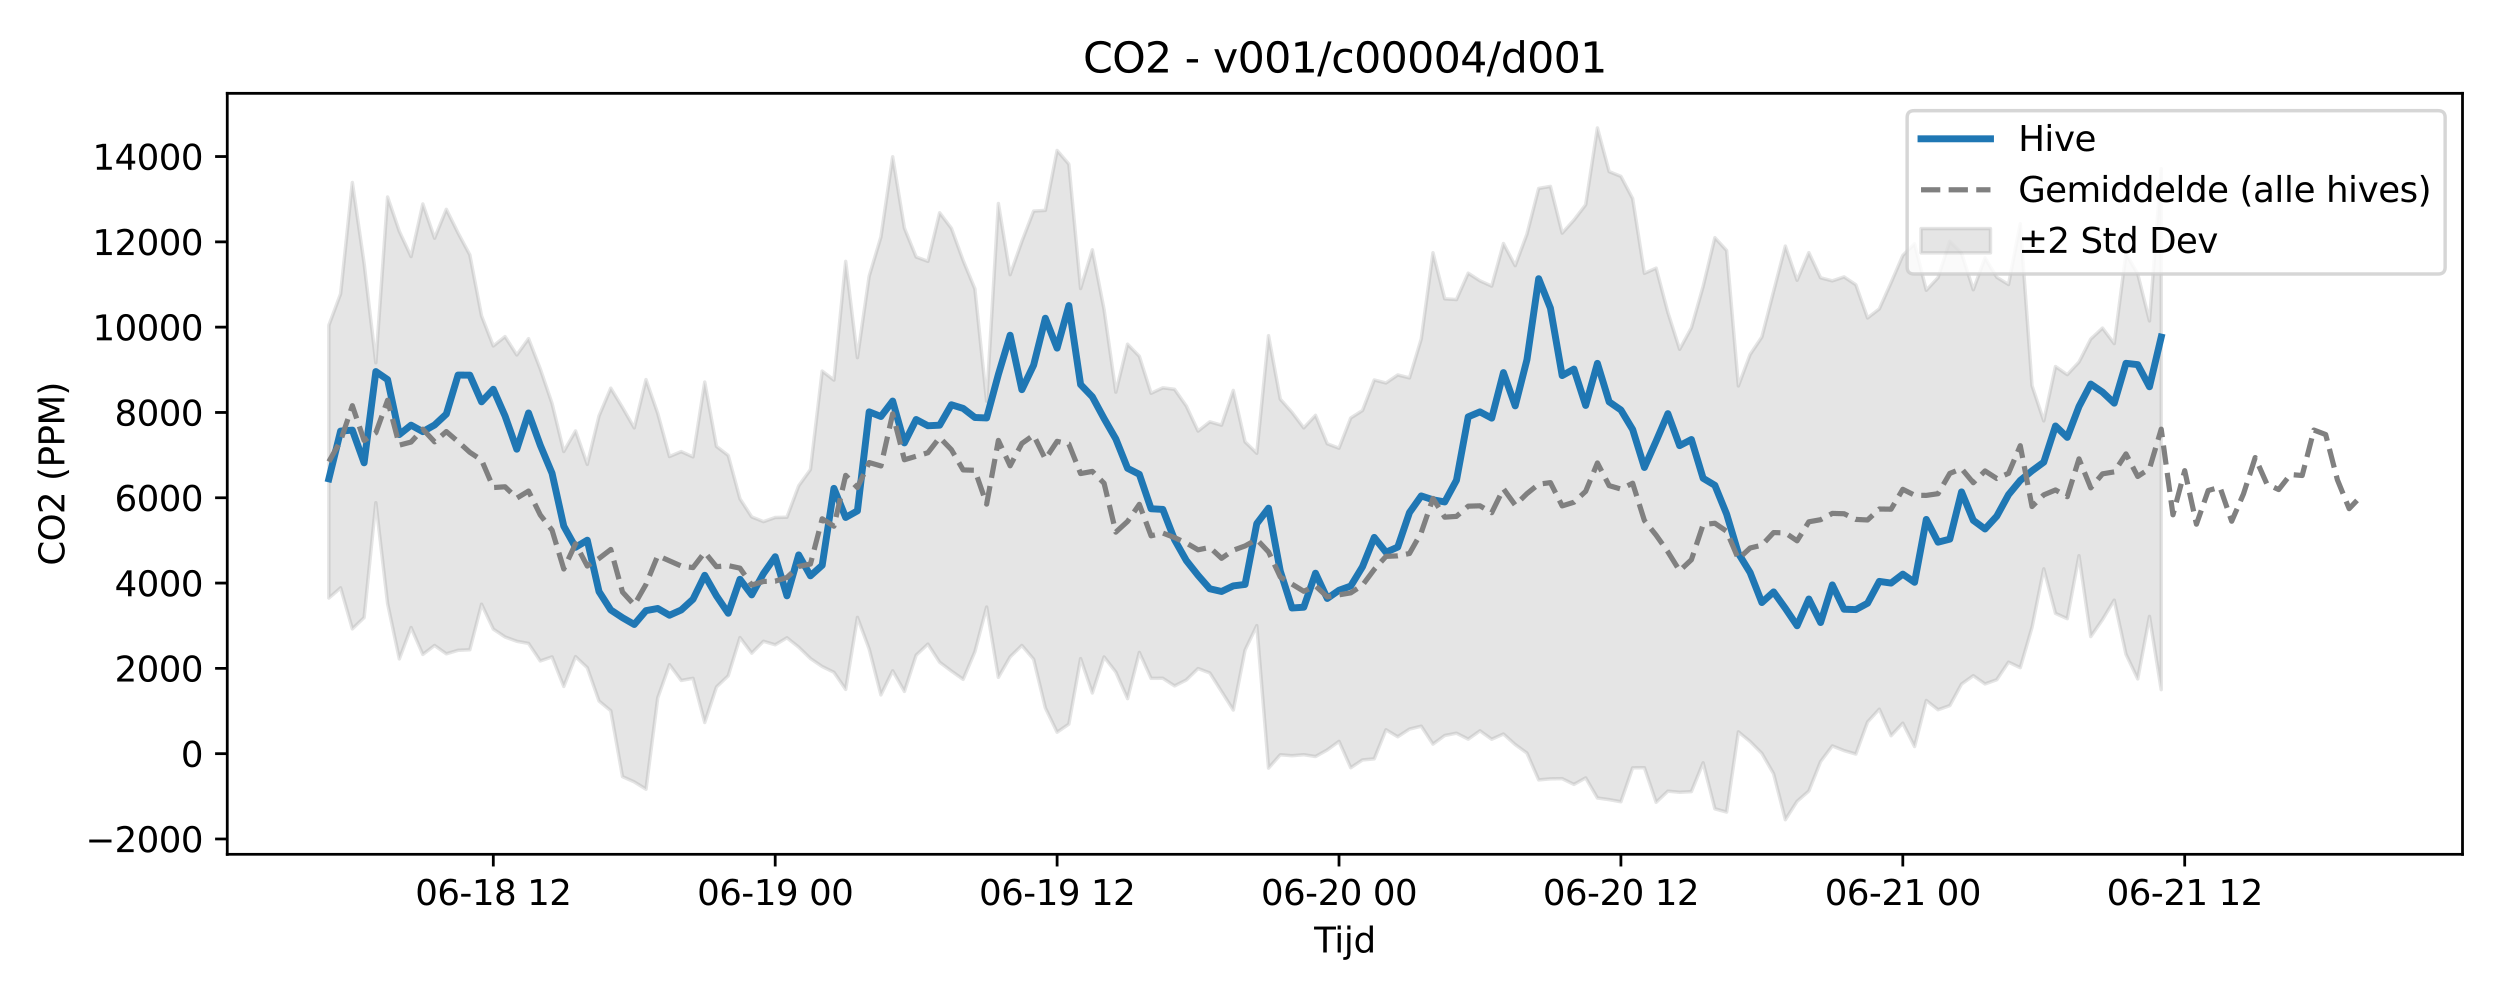 <?xml version="1.0" encoding="utf-8" standalone="no"?>
<!DOCTYPE svg PUBLIC "-//W3C//DTD SVG 1.1//EN"
  "http://www.w3.org/Graphics/SVG/1.1/DTD/svg11.dtd">
<svg xmlns:xlink="http://www.w3.org/1999/xlink" width="720pt" height="288pt" viewBox="0 0 720 288" xmlns="http://www.w3.org/2000/svg" version="1.1">
 <defs>
  <style type="text/css">*{stroke-linejoin: round; stroke-linecap: butt}</style>
 </defs>
 <g id="figure_1">
  <g id="patch_1">
   <path d="M 0 288 
L 720 288 
L 720 0 
L 0 0 
z
" style="fill: #ffffff"/>
  </g>
  <g id="axes_1">
   <g id="patch_2">
    <path d="M 65.45 246.04 
L 709.2 246.04 
L 709.2 26.88 
L 65.45 26.88 
z
" style="fill: #ffffff"/>
   </g>
   <g id="FillBetweenPolyCollection_1">
    <defs>
     <path id="m803ed39d89" d="M 94.711 -194.322 
L 94.711 -115.76 
L 98.094 -118.703 
L 101.477 -106.879 
L 104.86 -110.128 
L 108.243 -143.231 
L 111.625 -114.191 
L 115.008 -98.23 
L 118.391 -107.274 
L 121.774 -99.519 
L 125.157 -102.107 
L 128.54 -99.697 
L 131.922 -100.712 
L 135.305 -100.871 
L 138.688 -113.992 
L 142.071 -106.814 
L 145.454 -104.548 
L 148.836 -103.307 
L 152.219 -102.69 
L 155.602 -97.64 
L 158.985 -98.816 
L 162.368 -90.286 
L 165.751 -98.889 
L 169.133 -95.709 
L 172.516 -86.108 
L 175.899 -83.304 
L 179.282 -64.33 
L 182.665 -62.81 
L 186.047 -60.716 
L 189.43 -87.007 
L 192.813 -96.562 
L 196.196 -92.026 
L 199.579 -92.647 
L 202.961 -79.917 
L 206.344 -90.155 
L 209.727 -93.381 
L 213.11 -104.387 
L 216.493 -99.89 
L 219.876 -103.31 
L 223.258 -102.298 
L 226.641 -104.318 
L 230.024 -101.623 
L 233.407 -98.342 
L 236.79 -96.035 
L 240.172 -94.381 
L 243.555 -89.458 
L 246.938 -110.188 
L 250.321 -101.108 
L 253.704 -87.864 
L 257.087 -94.813 
L 260.469 -88.869 
L 263.852 -99.318 
L 267.235 -102.492 
L 270.618 -97.271 
L 274.001 -94.742 
L 277.383 -92.34 
L 280.766 -100.299 
L 284.149 -113.178 
L 287.532 -92.922 
L 290.915 -98.81 
L 294.298 -102.114 
L 297.68 -98.137 
L 301.063 -84.128 
L 304.446 -77.122 
L 307.829 -79.456 
L 311.212 -98.321 
L 314.594 -88.418 
L 317.977 -98.792 
L 321.36 -94.44 
L 324.743 -86.793 
L 328.126 -100.106 
L 331.509 -92.635 
L 334.891 -92.657 
L 338.274 -90.46 
L 341.657 -92.166 
L 345.04 -95.458 
L 348.423 -94.191 
L 351.805 -88.85 
L 355.188 -83.503 
L 358.571 -100.763 
L 361.954 -107.823 
L 365.337 -66.782 
L 368.72 -70.622 
L 372.102 -70.351 
L 375.485 -70.643 
L 378.868 -70.117 
L 382.251 -72.016 
L 385.634 -74.484 
L 389.016 -66.891 
L 392.399 -69.137 
L 395.782 -69.45 
L 399.165 -77.823 
L 402.548 -75.809 
L 405.93 -78.02 
L 409.313 -78.856 
L 412.696 -73.688 
L 416.079 -76.175 
L 419.462 -76.836 
L 422.845 -75.119 
L 426.227 -77.522 
L 429.61 -75.087 
L 432.993 -76.603 
L 436.376 -73.572 
L 439.759 -71.111 
L 443.141 -63.382 
L 446.524 -63.69 
L 449.907 -63.744 
L 453.29 -62.084 
L 456.673 -63.965 
L 460.056 -58.174 
L 463.438 -57.707 
L 466.821 -57.09 
L 470.204 -66.855 
L 473.587 -66.901 
L 476.97 -56.942 
L 480.352 -60.144 
L 483.735 -59.825 
L 487.118 -60.005 
L 490.501 -68.312 
L 493.884 -55.058 
L 497.267 -54.126 
L 500.649 -77.22 
L 504.032 -74.443 
L 507.415 -71.03 
L 510.798 -65.153 
L 514.181 -51.922 
L 517.563 -57.22 
L 520.946 -60.192 
L 524.329 -68.655 
L 527.712 -73.173 
L 531.095 -71.825 
L 534.478 -70.826 
L 537.86 -80.067 
L 541.243 -83.761 
L 544.626 -76.112 
L 548.009 -79.724 
L 551.392 -72.987 
L 554.774 -86.25 
L 558.157 -83.594 
L 561.54 -84.787 
L 564.923 -90.99 
L 568.306 -93.404 
L 571.689 -91.02 
L 575.071 -92.238 
L 578.454 -97.298 
L 581.837 -95.71 
L 585.22 -107.326 
L 588.603 -124.169 
L 591.985 -111.341 
L 595.368 -109.811 
L 598.751 -127.961 
L 602.134 -104.651 
L 605.517 -109.541 
L 608.899 -115.162 
L 612.282 -99.58 
L 615.665 -92.47 
L 619.048 -110.468 
L 622.431 -89.38 
L 622.431 -239.41 
L 622.431 -239.41 
L 619.048 -195.574 
L 615.665 -209.089 
L 612.282 -214.961 
L 608.899 -189.035 
L 605.517 -193.515 
L 602.134 -190.353 
L 598.751 -183.732 
L 595.368 -180.1 
L 591.985 -182.444 
L 588.603 -166.784 
L 585.22 -176.921 
L 581.837 -223.567 
L 578.454 -206.061 
L 575.071 -208.147 
L 571.689 -213.725 
L 568.306 -204.552 
L 564.923 -215.067 
L 561.54 -218.525 
L 558.157 -208.037 
L 554.774 -204.403 
L 551.392 -217.774 
L 548.009 -214.427 
L 544.626 -206.594 
L 541.243 -199.043 
L 537.86 -196.431 
L 534.478 -205.993 
L 531.095 -208.259 
L 527.712 -207.111 
L 524.329 -208 
L 520.946 -215.246 
L 517.563 -207.271 
L 514.181 -217.131 
L 510.798 -204.091 
L 507.415 -190.948 
L 504.032 -185.904 
L 500.649 -176.853 
L 497.267 -215.869 
L 493.884 -219.55 
L 490.501 -205.518 
L 487.118 -193.594 
L 483.735 -187.394 
L 480.352 -197.992 
L 476.97 -210.779 
L 473.587 -209.283 
L 470.204 -230.812 
L 466.821 -237.208 
L 463.438 -238.574 
L 460.056 -251.158 
L 456.673 -229.032 
L 453.29 -224.623 
L 449.907 -220.861 
L 446.524 -234.317 
L 443.141 -233.734 
L 439.759 -220.563 
L 436.376 -211.488 
L 432.993 -217.871 
L 429.61 -205.603 
L 426.227 -207.131 
L 422.845 -209.327 
L 419.462 -201.73 
L 416.079 -201.941 
L 412.696 -215.213 
L 409.313 -190.36 
L 405.93 -179.17 
L 402.548 -180.019 
L 399.165 -177.707 
L 395.782 -178.568 
L 392.399 -169.781 
L 389.016 -167.624 
L 385.634 -158.917 
L 382.251 -160.196 
L 378.868 -168.396 
L 375.485 -164.771 
L 372.102 -169.237 
L 368.72 -173.055 
L 365.337 -191.33 
L 361.954 -157.454 
L 358.571 -160.769 
L 355.188 -175.57 
L 351.805 -165.557 
L 348.423 -166.512 
L 345.04 -163.847 
L 341.657 -171.07 
L 338.274 -175.883 
L 334.891 -176.315 
L 331.509 -174.734 
L 328.126 -185.392 
L 324.743 -188.879 
L 321.36 -175.056 
L 317.977 -198.828 
L 314.594 -216.058 
L 311.212 -204.907 
L 307.829 -240.73 
L 304.446 -244.666 
L 301.063 -227.414 
L 297.68 -227.214 
L 294.298 -218.474 
L 290.915 -208.888 
L 287.532 -229.395 
L 284.149 -172.447 
L 280.766 -204.82 
L 277.383 -212.987 
L 274.001 -222.248 
L 270.618 -226.72 
L 267.235 -212.741 
L 263.852 -213.986 
L 260.469 -222.311 
L 257.087 -242.85 
L 253.704 -219.754 
L 250.321 -208.466 
L 246.938 -184.981 
L 243.555 -212.728 
L 240.172 -178.537 
L 236.79 -181.132 
L 233.407 -152.774 
L 230.024 -148.083 
L 226.641 -139.049 
L 223.258 -138.96 
L 219.876 -137.768 
L 216.493 -139.125 
L 213.11 -144.354 
L 209.727 -156.83 
L 206.344 -159.434 
L 202.961 -177.973 
L 199.579 -156.415 
L 196.196 -157.945 
L 192.813 -156.517 
L 189.43 -168.943 
L 186.047 -178.677 
L 182.665 -164.768 
L 179.282 -170.642 
L 175.899 -176.21 
L 172.516 -168.219 
L 169.133 -154.255 
L 165.751 -163.899 
L 162.368 -157.967 
L 158.985 -171.814 
L 155.602 -181.747 
L 152.219 -190.466 
L 148.836 -185.769 
L 145.454 -191.064 
L 142.071 -188.365 
L 138.688 -197.025 
L 135.305 -214.601 
L 131.922 -220.907 
L 128.54 -227.721 
L 125.157 -219.393 
L 121.774 -229.263 
L 118.391 -214.11 
L 115.008 -221.371 
L 111.625 -231.271 
L 108.243 -183.524 
L 104.86 -212.158 
L 101.477 -235.444 
L 98.094 -203.375 
L 94.711 -194.322 
z
" style="stroke: #808080; stroke-opacity: 0.2"/>
    </defs>
    <g clip-path="url(#p098e34e0dc)">
     <use xlink:href="#m803ed39d89" x="0" y="288" style="fill: #808080; fill-opacity: 0.2; stroke: #808080; stroke-opacity: 0.2"/>
    </g>
   </g>
   <g id="matplotlib.axis_1">
    <g id="xtick_1">
     <g id="line2d_1">
      <defs>
       <path id="m6ad3be557c" d="M 0 0 
L 0 3.5 
" style="stroke: #000000; stroke-width: 0.8"/>
      </defs>
      <g>
       <use xlink:href="#m6ad3be557c" x="142.071" y="246.04" style="stroke: #000000; stroke-width: 0.8"/>
      </g>
     </g>
     <g id="text_1">
      <!-- 06-18 12 -->
      <g transform="translate(119.59 260.638) scale(0.1 -0.1)">
       <defs>
        <path id="DejaVuSans-30" d="M 2034 4250 
Q 1547 4250 1301 3770 
Q 1056 3291 1056 2328 
Q 1056 1369 1301 889 
Q 1547 409 2034 409 
Q 2525 409 2770 889 
Q 3016 1369 3016 2328 
Q 3016 3291 2770 3770 
Q 2525 4250 2034 4250 
z
M 2034 4750 
Q 2819 4750 3233 4129 
Q 3647 3509 3647 2328 
Q 3647 1150 3233 529 
Q 2819 -91 2034 -91 
Q 1250 -91 836 529 
Q 422 1150 422 2328 
Q 422 3509 836 4129 
Q 1250 4750 2034 4750 
z
" transform="scale(0.016)"/>
        <path id="DejaVuSans-36" d="M 2113 2584 
Q 1688 2584 1439 2293 
Q 1191 2003 1191 1497 
Q 1191 994 1439 701 
Q 1688 409 2113 409 
Q 2538 409 2786 701 
Q 3034 994 3034 1497 
Q 3034 2003 2786 2293 
Q 2538 2584 2113 2584 
z
M 3366 4563 
L 3366 3988 
Q 3128 4100 2886 4159 
Q 2644 4219 2406 4219 
Q 1781 4219 1451 3797 
Q 1122 3375 1075 2522 
Q 1259 2794 1537 2939 
Q 1816 3084 2150 3084 
Q 2853 3084 3261 2657 
Q 3669 2231 3669 1497 
Q 3669 778 3244 343 
Q 2819 -91 2113 -91 
Q 1303 -91 875 529 
Q 447 1150 447 2328 
Q 447 3434 972 4092 
Q 1497 4750 2381 4750 
Q 2619 4750 2861 4703 
Q 3103 4656 3366 4563 
z
" transform="scale(0.016)"/>
        <path id="DejaVuSans-2d" d="M 313 2009 
L 1997 2009 
L 1997 1497 
L 313 1497 
L 313 2009 
z
" transform="scale(0.016)"/>
        <path id="DejaVuSans-31" d="M 794 531 
L 1825 531 
L 1825 4091 
L 703 3866 
L 703 4441 
L 1819 4666 
L 2450 4666 
L 2450 531 
L 3481 531 
L 3481 0 
L 794 0 
L 794 531 
z
" transform="scale(0.016)"/>
        <path id="DejaVuSans-38" d="M 2034 2216 
Q 1584 2216 1326 1975 
Q 1069 1734 1069 1313 
Q 1069 891 1326 650 
Q 1584 409 2034 409 
Q 2484 409 2743 651 
Q 3003 894 3003 1313 
Q 3003 1734 2745 1975 
Q 2488 2216 2034 2216 
z
M 1403 2484 
Q 997 2584 770 2862 
Q 544 3141 544 3541 
Q 544 4100 942 4425 
Q 1341 4750 2034 4750 
Q 2731 4750 3128 4425 
Q 3525 4100 3525 3541 
Q 3525 3141 3298 2862 
Q 3072 2584 2669 2484 
Q 3125 2378 3379 2068 
Q 3634 1759 3634 1313 
Q 3634 634 3220 271 
Q 2806 -91 2034 -91 
Q 1263 -91 848 271 
Q 434 634 434 1313 
Q 434 1759 690 2068 
Q 947 2378 1403 2484 
z
M 1172 3481 
Q 1172 3119 1398 2916 
Q 1625 2713 2034 2713 
Q 2441 2713 2670 2916 
Q 2900 3119 2900 3481 
Q 2900 3844 2670 4047 
Q 2441 4250 2034 4250 
Q 1625 4250 1398 4047 
Q 1172 3844 1172 3481 
z
" transform="scale(0.016)"/>
        <path id="DejaVuSans-20" transform="scale(0.016)"/>
        <path id="DejaVuSans-32" d="M 1228 531 
L 3431 531 
L 3431 0 
L 469 0 
L 469 531 
Q 828 903 1448 1529 
Q 2069 2156 2228 2338 
Q 2531 2678 2651 2914 
Q 2772 3150 2772 3378 
Q 2772 3750 2511 3984 
Q 2250 4219 1831 4219 
Q 1534 4219 1204 4116 
Q 875 4013 500 3803 
L 500 4441 
Q 881 4594 1212 4672 
Q 1544 4750 1819 4750 
Q 2544 4750 2975 4387 
Q 3406 4025 3406 3419 
Q 3406 3131 3298 2873 
Q 3191 2616 2906 2266 
Q 2828 2175 2409 1742 
Q 1991 1309 1228 531 
z
" transform="scale(0.016)"/>
       </defs>
       <use xlink:href="#DejaVuSans-30"/>
       <use xlink:href="#DejaVuSans-36" transform="translate(63.623 0)"/>
       <use xlink:href="#DejaVuSans-2d" transform="translate(127.246 0)"/>
       <use xlink:href="#DejaVuSans-31" transform="translate(163.33 0)"/>
       <use xlink:href="#DejaVuSans-38" transform="translate(226.953 0)"/>
       <use xlink:href="#DejaVuSans-20" transform="translate(290.576 0)"/>
       <use xlink:href="#DejaVuSans-31" transform="translate(322.363 0)"/>
       <use xlink:href="#DejaVuSans-32" transform="translate(385.986 0)"/>
      </g>
     </g>
    </g>
    <g id="xtick_2">
     <g id="line2d_2">
      <g>
       <use xlink:href="#m6ad3be557c" x="223.258" y="246.04" style="stroke: #000000; stroke-width: 0.8"/>
      </g>
     </g>
     <g id="text_2">
      <!-- 06-19 00 -->
      <g transform="translate(200.778 260.638) scale(0.1 -0.1)">
       <defs>
        <path id="DejaVuSans-39" d="M 703 97 
L 703 672 
Q 941 559 1184 500 
Q 1428 441 1663 441 
Q 2288 441 2617 861 
Q 2947 1281 2994 2138 
Q 2813 1869 2534 1725 
Q 2256 1581 1919 1581 
Q 1219 1581 811 2004 
Q 403 2428 403 3163 
Q 403 3881 828 4315 
Q 1253 4750 1959 4750 
Q 2769 4750 3195 4129 
Q 3622 3509 3622 2328 
Q 3622 1225 3098 567 
Q 2575 -91 1691 -91 
Q 1453 -91 1209 -44 
Q 966 3 703 97 
z
M 1959 2075 
Q 2384 2075 2632 2365 
Q 2881 2656 2881 3163 
Q 2881 3666 2632 3958 
Q 2384 4250 1959 4250 
Q 1534 4250 1286 3958 
Q 1038 3666 1038 3163 
Q 1038 2656 1286 2365 
Q 1534 2075 1959 2075 
z
" transform="scale(0.016)"/>
       </defs>
       <use xlink:href="#DejaVuSans-30"/>
       <use xlink:href="#DejaVuSans-36" transform="translate(63.623 0)"/>
       <use xlink:href="#DejaVuSans-2d" transform="translate(127.246 0)"/>
       <use xlink:href="#DejaVuSans-31" transform="translate(163.33 0)"/>
       <use xlink:href="#DejaVuSans-39" transform="translate(226.953 0)"/>
       <use xlink:href="#DejaVuSans-20" transform="translate(290.576 0)"/>
       <use xlink:href="#DejaVuSans-30" transform="translate(322.363 0)"/>
       <use xlink:href="#DejaVuSans-30" transform="translate(385.986 0)"/>
      </g>
     </g>
    </g>
    <g id="xtick_3">
     <g id="line2d_3">
      <g>
       <use xlink:href="#m6ad3be557c" x="304.446" y="246.04" style="stroke: #000000; stroke-width: 0.8"/>
      </g>
     </g>
     <g id="text_3">
      <!-- 06-19 12 -->
      <g transform="translate(281.966 260.638) scale(0.1 -0.1)">
       <use xlink:href="#DejaVuSans-30"/>
       <use xlink:href="#DejaVuSans-36" transform="translate(63.623 0)"/>
       <use xlink:href="#DejaVuSans-2d" transform="translate(127.246 0)"/>
       <use xlink:href="#DejaVuSans-31" transform="translate(163.33 0)"/>
       <use xlink:href="#DejaVuSans-39" transform="translate(226.953 0)"/>
       <use xlink:href="#DejaVuSans-20" transform="translate(290.576 0)"/>
       <use xlink:href="#DejaVuSans-31" transform="translate(322.363 0)"/>
       <use xlink:href="#DejaVuSans-32" transform="translate(385.986 0)"/>
      </g>
     </g>
    </g>
    <g id="xtick_4">
     <g id="line2d_4">
      <g>
       <use xlink:href="#m6ad3be557c" x="385.634" y="246.04" style="stroke: #000000; stroke-width: 0.8"/>
      </g>
     </g>
     <g id="text_4">
      <!-- 06-20 00 -->
      <g transform="translate(363.153 260.638) scale(0.1 -0.1)">
       <use xlink:href="#DejaVuSans-30"/>
       <use xlink:href="#DejaVuSans-36" transform="translate(63.623 0)"/>
       <use xlink:href="#DejaVuSans-2d" transform="translate(127.246 0)"/>
       <use xlink:href="#DejaVuSans-32" transform="translate(163.33 0)"/>
       <use xlink:href="#DejaVuSans-30" transform="translate(226.953 0)"/>
       <use xlink:href="#DejaVuSans-20" transform="translate(290.576 0)"/>
       <use xlink:href="#DejaVuSans-30" transform="translate(322.363 0)"/>
       <use xlink:href="#DejaVuSans-30" transform="translate(385.986 0)"/>
      </g>
     </g>
    </g>
    <g id="xtick_5">
     <g id="line2d_5">
      <g>
       <use xlink:href="#m6ad3be557c" x="466.821" y="246.04" style="stroke: #000000; stroke-width: 0.8"/>
      </g>
     </g>
     <g id="text_5">
      <!-- 06-20 12 -->
      <g transform="translate(444.341 260.638) scale(0.1 -0.1)">
       <use xlink:href="#DejaVuSans-30"/>
       <use xlink:href="#DejaVuSans-36" transform="translate(63.623 0)"/>
       <use xlink:href="#DejaVuSans-2d" transform="translate(127.246 0)"/>
       <use xlink:href="#DejaVuSans-32" transform="translate(163.33 0)"/>
       <use xlink:href="#DejaVuSans-30" transform="translate(226.953 0)"/>
       <use xlink:href="#DejaVuSans-20" transform="translate(290.576 0)"/>
       <use xlink:href="#DejaVuSans-31" transform="translate(322.363 0)"/>
       <use xlink:href="#DejaVuSans-32" transform="translate(385.986 0)"/>
      </g>
     </g>
    </g>
    <g id="xtick_6">
     <g id="line2d_6">
      <g>
       <use xlink:href="#m6ad3be557c" x="548.009" y="246.04" style="stroke: #000000; stroke-width: 0.8"/>
      </g>
     </g>
     <g id="text_6">
      <!-- 06-21 00 -->
      <g transform="translate(525.528 260.638) scale(0.1 -0.1)">
       <use xlink:href="#DejaVuSans-30"/>
       <use xlink:href="#DejaVuSans-36" transform="translate(63.623 0)"/>
       <use xlink:href="#DejaVuSans-2d" transform="translate(127.246 0)"/>
       <use xlink:href="#DejaVuSans-32" transform="translate(163.33 0)"/>
       <use xlink:href="#DejaVuSans-31" transform="translate(226.953 0)"/>
       <use xlink:href="#DejaVuSans-20" transform="translate(290.576 0)"/>
       <use xlink:href="#DejaVuSans-30" transform="translate(322.363 0)"/>
       <use xlink:href="#DejaVuSans-30" transform="translate(385.986 0)"/>
      </g>
     </g>
    </g>
    <g id="xtick_7">
     <g id="line2d_7">
      <g>
       <use xlink:href="#m6ad3be557c" x="629.196" y="246.04" style="stroke: #000000; stroke-width: 0.8"/>
      </g>
     </g>
     <g id="text_7">
      <!-- 06-21 12 -->
      <g transform="translate(606.716 260.638) scale(0.1 -0.1)">
       <use xlink:href="#DejaVuSans-30"/>
       <use xlink:href="#DejaVuSans-36" transform="translate(63.623 0)"/>
       <use xlink:href="#DejaVuSans-2d" transform="translate(127.246 0)"/>
       <use xlink:href="#DejaVuSans-32" transform="translate(163.33 0)"/>
       <use xlink:href="#DejaVuSans-31" transform="translate(226.953 0)"/>
       <use xlink:href="#DejaVuSans-20" transform="translate(290.576 0)"/>
       <use xlink:href="#DejaVuSans-31" transform="translate(322.363 0)"/>
       <use xlink:href="#DejaVuSans-32" transform="translate(385.986 0)"/>
      </g>
     </g>
    </g>
    <g id="text_8">
     <!-- Tijd -->
     <g transform="translate(378.475 274.317) scale(0.1 -0.1)">
      <defs>
       <path id="DejaVuSans-54" d="M -19 4666 
L 3928 4666 
L 3928 4134 
L 2272 4134 
L 2272 0 
L 1638 0 
L 1638 4134 
L -19 4134 
L -19 4666 
z
" transform="scale(0.016)"/>
       <path id="DejaVuSans-69" d="M 603 3500 
L 1178 3500 
L 1178 0 
L 603 0 
L 603 3500 
z
M 603 4863 
L 1178 4863 
L 1178 4134 
L 603 4134 
L 603 4863 
z
" transform="scale(0.016)"/>
       <path id="DejaVuSans-6a" d="M 603 3500 
L 1178 3500 
L 1178 -63 
Q 1178 -731 923 -1031 
Q 669 -1331 103 -1331 
L -116 -1331 
L -116 -844 
L 38 -844 
Q 366 -844 484 -692 
Q 603 -541 603 -63 
L 603 3500 
z
M 603 4863 
L 1178 4863 
L 1178 4134 
L 603 4134 
L 603 4863 
z
" transform="scale(0.016)"/>
       <path id="DejaVuSans-64" d="M 2906 2969 
L 2906 4863 
L 3481 4863 
L 3481 0 
L 2906 0 
L 2906 525 
Q 2725 213 2448 61 
Q 2172 -91 1784 -91 
Q 1150 -91 751 415 
Q 353 922 353 1747 
Q 353 2572 751 3078 
Q 1150 3584 1784 3584 
Q 2172 3584 2448 3432 
Q 2725 3281 2906 2969 
z
M 947 1747 
Q 947 1113 1208 752 
Q 1469 391 1925 391 
Q 2381 391 2643 752 
Q 2906 1113 2906 1747 
Q 2906 2381 2643 2742 
Q 2381 3103 1925 3103 
Q 1469 3103 1208 2742 
Q 947 2381 947 1747 
z
" transform="scale(0.016)"/>
      </defs>
      <use xlink:href="#DejaVuSans-54"/>
      <use xlink:href="#DejaVuSans-69" transform="translate(57.959 0)"/>
      <use xlink:href="#DejaVuSans-6a" transform="translate(85.742 0)"/>
      <use xlink:href="#DejaVuSans-64" transform="translate(113.525 0)"/>
     </g>
    </g>
   </g>
   <g id="matplotlib.axis_2">
    <g id="ytick_1">
     <g id="line2d_8">
      <defs>
       <path id="m701c202c2c" d="M 0 0 
L -3.5 0 
" style="stroke: #000000; stroke-width: 0.8"/>
      </defs>
      <g>
       <use xlink:href="#m701c202c2c" x="65.45" y="241.622" style="stroke: #000000; stroke-width: 0.8"/>
      </g>
     </g>
     <g id="text_9">
      <!-- −2000 -->
      <g transform="translate(24.62 245.421) scale(0.1 -0.1)">
       <defs>
        <path id="DejaVuSans-2212" d="M 678 2272 
L 4684 2272 
L 4684 1741 
L 678 1741 
L 678 2272 
z
" transform="scale(0.016)"/>
       </defs>
       <use xlink:href="#DejaVuSans-2212"/>
       <use xlink:href="#DejaVuSans-32" transform="translate(83.789 0)"/>
       <use xlink:href="#DejaVuSans-30" transform="translate(147.412 0)"/>
       <use xlink:href="#DejaVuSans-30" transform="translate(211.035 0)"/>
       <use xlink:href="#DejaVuSans-30" transform="translate(274.658 0)"/>
      </g>
     </g>
    </g>
    <g id="ytick_2">
     <g id="line2d_9">
      <g>
       <use xlink:href="#m701c202c2c" x="65.45" y="217.055" style="stroke: #000000; stroke-width: 0.8"/>
      </g>
     </g>
     <g id="text_10">
      <!-- 0 -->
      <g transform="translate(52.087 220.854) scale(0.1 -0.1)">
       <use xlink:href="#DejaVuSans-30"/>
      </g>
     </g>
    </g>
    <g id="ytick_3">
     <g id="line2d_10">
      <g>
       <use xlink:href="#m701c202c2c" x="65.45" y="192.488" style="stroke: #000000; stroke-width: 0.8"/>
      </g>
     </g>
     <g id="text_11">
      <!-- 2000 -->
      <g transform="translate(33 196.288) scale(0.1 -0.1)">
       <use xlink:href="#DejaVuSans-32"/>
       <use xlink:href="#DejaVuSans-30" transform="translate(63.623 0)"/>
       <use xlink:href="#DejaVuSans-30" transform="translate(127.246 0)"/>
       <use xlink:href="#DejaVuSans-30" transform="translate(190.869 0)"/>
      </g>
     </g>
    </g>
    <g id="ytick_4">
     <g id="line2d_11">
      <g>
       <use xlink:href="#m701c202c2c" x="65.45" y="167.922" style="stroke: #000000; stroke-width: 0.8"/>
      </g>
     </g>
     <g id="text_12">
      <!-- 4000 -->
      <g transform="translate(33 171.721) scale(0.1 -0.1)">
       <defs>
        <path id="DejaVuSans-34" d="M 2419 4116 
L 825 1625 
L 2419 1625 
L 2419 4116 
z
M 2253 4666 
L 3047 4666 
L 3047 1625 
L 3713 1625 
L 3713 1100 
L 3047 1100 
L 3047 0 
L 2419 0 
L 2419 1100 
L 313 1100 
L 313 1709 
L 2253 4666 
z
" transform="scale(0.016)"/>
       </defs>
       <use xlink:href="#DejaVuSans-34"/>
       <use xlink:href="#DejaVuSans-30" transform="translate(63.623 0)"/>
       <use xlink:href="#DejaVuSans-30" transform="translate(127.246 0)"/>
       <use xlink:href="#DejaVuSans-30" transform="translate(190.869 0)"/>
      </g>
     </g>
    </g>
    <g id="ytick_5">
     <g id="line2d_12">
      <g>
       <use xlink:href="#m701c202c2c" x="65.45" y="143.355" style="stroke: #000000; stroke-width: 0.8"/>
      </g>
     </g>
     <g id="text_13">
      <!-- 6000 -->
      <g transform="translate(33 147.154) scale(0.1 -0.1)">
       <use xlink:href="#DejaVuSans-36"/>
       <use xlink:href="#DejaVuSans-30" transform="translate(63.623 0)"/>
       <use xlink:href="#DejaVuSans-30" transform="translate(127.246 0)"/>
       <use xlink:href="#DejaVuSans-30" transform="translate(190.869 0)"/>
      </g>
     </g>
    </g>
    <g id="ytick_6">
     <g id="line2d_13">
      <g>
       <use xlink:href="#m701c202c2c" x="65.45" y="118.788" style="stroke: #000000; stroke-width: 0.8"/>
      </g>
     </g>
     <g id="text_14">
      <!-- 8000 -->
      <g transform="translate(33 122.587) scale(0.1 -0.1)">
       <use xlink:href="#DejaVuSans-38"/>
       <use xlink:href="#DejaVuSans-30" transform="translate(63.623 0)"/>
       <use xlink:href="#DejaVuSans-30" transform="translate(127.246 0)"/>
       <use xlink:href="#DejaVuSans-30" transform="translate(190.869 0)"/>
      </g>
     </g>
    </g>
    <g id="ytick_7">
     <g id="line2d_14">
      <g>
       <use xlink:href="#m701c202c2c" x="65.45" y="94.221" style="stroke: #000000; stroke-width: 0.8"/>
      </g>
     </g>
     <g id="text_15">
      <!-- 10000 -->
      <g transform="translate(26.637 98.02) scale(0.1 -0.1)">
       <use xlink:href="#DejaVuSans-31"/>
       <use xlink:href="#DejaVuSans-30" transform="translate(63.623 0)"/>
       <use xlink:href="#DejaVuSans-30" transform="translate(127.246 0)"/>
       <use xlink:href="#DejaVuSans-30" transform="translate(190.869 0)"/>
       <use xlink:href="#DejaVuSans-30" transform="translate(254.492 0)"/>
      </g>
     </g>
    </g>
    <g id="ytick_8">
     <g id="line2d_15">
      <g>
       <use xlink:href="#m701c202c2c" x="65.45" y="69.654" style="stroke: #000000; stroke-width: 0.8"/>
      </g>
     </g>
     <g id="text_16">
      <!-- 12000 -->
      <g transform="translate(26.637 73.454) scale(0.1 -0.1)">
       <use xlink:href="#DejaVuSans-31"/>
       <use xlink:href="#DejaVuSans-32" transform="translate(63.623 0)"/>
       <use xlink:href="#DejaVuSans-30" transform="translate(127.246 0)"/>
       <use xlink:href="#DejaVuSans-30" transform="translate(190.869 0)"/>
       <use xlink:href="#DejaVuSans-30" transform="translate(254.492 0)"/>
      </g>
     </g>
    </g>
    <g id="ytick_9">
     <g id="line2d_16">
      <g>
       <use xlink:href="#m701c202c2c" x="65.45" y="45.088" style="stroke: #000000; stroke-width: 0.8"/>
      </g>
     </g>
     <g id="text_17">
      <!-- 14000 -->
      <g transform="translate(26.637 48.887) scale(0.1 -0.1)">
       <use xlink:href="#DejaVuSans-31"/>
       <use xlink:href="#DejaVuSans-34" transform="translate(63.623 0)"/>
       <use xlink:href="#DejaVuSans-30" transform="translate(127.246 0)"/>
       <use xlink:href="#DejaVuSans-30" transform="translate(190.869 0)"/>
       <use xlink:href="#DejaVuSans-30" transform="translate(254.492 0)"/>
      </g>
     </g>
    </g>
    <g id="text_18">
     <!-- CO2 (PPM) -->
     <g transform="translate(18.541 162.903) rotate(-90) scale(0.1 -0.1)">
      <defs>
       <path id="DejaVuSans-43" d="M 4122 4306 
L 4122 3641 
Q 3803 3938 3442 4084 
Q 3081 4231 2675 4231 
Q 1875 4231 1450 3742 
Q 1025 3253 1025 2328 
Q 1025 1406 1450 917 
Q 1875 428 2675 428 
Q 3081 428 3442 575 
Q 3803 722 4122 1019 
L 4122 359 
Q 3791 134 3420 21 
Q 3050 -91 2638 -91 
Q 1578 -91 968 557 
Q 359 1206 359 2328 
Q 359 3453 968 4101 
Q 1578 4750 2638 4750 
Q 3056 4750 3426 4639 
Q 3797 4528 4122 4306 
z
" transform="scale(0.016)"/>
       <path id="DejaVuSans-4f" d="M 2522 4238 
Q 1834 4238 1429 3725 
Q 1025 3213 1025 2328 
Q 1025 1447 1429 934 
Q 1834 422 2522 422 
Q 3209 422 3611 934 
Q 4013 1447 4013 2328 
Q 4013 3213 3611 3725 
Q 3209 4238 2522 4238 
z
M 2522 4750 
Q 3503 4750 4090 4092 
Q 4678 3434 4678 2328 
Q 4678 1225 4090 567 
Q 3503 -91 2522 -91 
Q 1538 -91 948 565 
Q 359 1222 359 2328 
Q 359 3434 948 4092 
Q 1538 4750 2522 4750 
z
" transform="scale(0.016)"/>
       <path id="DejaVuSans-28" d="M 1984 4856 
Q 1566 4138 1362 3434 
Q 1159 2731 1159 2009 
Q 1159 1288 1364 580 
Q 1569 -128 1984 -844 
L 1484 -844 
Q 1016 -109 783 600 
Q 550 1309 550 2009 
Q 550 2706 781 3412 
Q 1013 4119 1484 4856 
L 1984 4856 
z
" transform="scale(0.016)"/>
       <path id="DejaVuSans-50" d="M 1259 4147 
L 1259 2394 
L 2053 2394 
Q 2494 2394 2734 2622 
Q 2975 2850 2975 3272 
Q 2975 3691 2734 3919 
Q 2494 4147 2053 4147 
L 1259 4147 
z
M 628 4666 
L 2053 4666 
Q 2838 4666 3239 4311 
Q 3641 3956 3641 3272 
Q 3641 2581 3239 2228 
Q 2838 1875 2053 1875 
L 1259 1875 
L 1259 0 
L 628 0 
L 628 4666 
z
" transform="scale(0.016)"/>
       <path id="DejaVuSans-4d" d="M 628 4666 
L 1569 4666 
L 2759 1491 
L 3956 4666 
L 4897 4666 
L 4897 0 
L 4281 0 
L 4281 4097 
L 3078 897 
L 2444 897 
L 1241 4097 
L 1241 0 
L 628 0 
L 628 4666 
z
" transform="scale(0.016)"/>
       <path id="DejaVuSans-29" d="M 513 4856 
L 1013 4856 
Q 1481 4119 1714 3412 
Q 1947 2706 1947 2009 
Q 1947 1309 1714 600 
Q 1481 -109 1013 -844 
L 513 -844 
Q 928 -128 1133 580 
Q 1338 1288 1338 2009 
Q 1338 2731 1133 3434 
Q 928 4138 513 4856 
z
" transform="scale(0.016)"/>
      </defs>
      <use xlink:href="#DejaVuSans-43"/>
      <use xlink:href="#DejaVuSans-4f" transform="translate(69.824 0)"/>
      <use xlink:href="#DejaVuSans-32" transform="translate(148.535 0)"/>
      <use xlink:href="#DejaVuSans-20" transform="translate(212.158 0)"/>
      <use xlink:href="#DejaVuSans-28" transform="translate(243.945 0)"/>
      <use xlink:href="#DejaVuSans-50" transform="translate(282.959 0)"/>
      <use xlink:href="#DejaVuSans-50" transform="translate(343.262 0)"/>
      <use xlink:href="#DejaVuSans-4d" transform="translate(403.564 0)"/>
      <use xlink:href="#DejaVuSans-29" transform="translate(489.844 0)"/>
     </g>
    </g>
   </g>
   <g id="line2d_17">
    <path d="M 94.711 137.901 
L 98.094 124.152 
L 101.477 123.877 
L 104.86 133.287 
L 108.243 107.012 
L 111.625 109.326 
L 115.008 125.143 
L 118.391 122.448 
L 121.774 124.316 
L 125.157 122.403 
L 128.54 119.251 
L 131.922 108.02 
L 135.305 108.04 
L 138.688 115.725 
L 142.071 112.114 
L 145.454 119.803 
L 148.836 129.364 
L 152.219 118.94 
L 155.602 128.234 
L 158.985 136.296 
L 162.368 151.536 
L 165.751 157.62 
L 169.133 155.581 
L 172.516 170.378 
L 175.899 175.664 
L 179.282 177.9 
L 182.665 179.849 
L 186.047 175.861 
L 189.43 175.242 
L 192.813 177.191 
L 196.196 175.672 
L 199.579 172.585 
L 202.961 165.69 
L 206.344 171.619 
L 209.727 176.614 
L 213.11 166.841 
L 216.493 171.324 
L 219.876 165.186 
L 223.258 160.343 
L 226.641 171.598 
L 230.024 159.819 
L 233.407 165.838 
L 236.79 162.799 
L 240.172 140.652 
L 243.555 149.026 
L 246.938 147.13 
L 250.321 118.616 
L 253.704 119.949 
L 257.087 115.508 
L 260.469 127.55 
L 263.852 120.819 
L 267.235 122.616 
L 270.618 122.455 
L 274.001 116.573 
L 277.383 117.617 
L 280.766 120.237 
L 284.149 120.368 
L 287.532 107.839 
L 290.915 96.549 
L 294.298 112.221 
L 297.68 105.17 
L 301.063 91.654 
L 304.446 100.256 
L 307.829 88.002 
L 311.212 110.747 
L 314.594 114.28 
L 317.977 120.54 
L 321.36 126.424 
L 324.743 134.875 
L 328.126 136.599 
L 331.509 146.52 
L 334.891 146.708 
L 338.274 155.442 
L 341.657 161.428 
L 345.04 165.702 
L 348.423 169.572 
L 351.805 170.346 
L 355.188 168.736 
L 358.571 168.319 
L 361.954 150.799 
L 365.337 146.352 
L 368.72 164.474 
L 372.102 175.103 
L 375.485 174.878 
L 378.868 165.084 
L 382.251 172.356 
L 385.634 170.006 
L 389.016 168.781 
L 392.399 163.213 
L 395.782 154.778 
L 399.165 159.053 
L 402.548 157.563 
L 405.93 147.617 
L 409.313 142.827 
L 412.696 143.94 
L 416.079 144.563 
L 419.462 138.31 
L 422.845 120.049 
L 426.227 118.62 
L 429.61 120.426 
L 432.993 107.307 
L 436.376 116.888 
L 439.759 103.598 
L 443.141 80.271 
L 446.524 88.751 
L 449.907 108.167 
L 453.29 106.3 
L 456.673 116.765 
L 460.056 104.65 
L 463.438 115.734 
L 466.821 118.076 
L 470.204 123.697 
L 473.587 134.63 
L 476.97 127.022 
L 480.352 119.136 
L 483.735 128.345 
L 487.118 126.584 
L 490.501 137.745 
L 493.884 139.772 
L 497.267 148.068 
L 500.649 159.356 
L 504.032 164.896 
L 507.415 173.531 
L 510.798 170.472 
L 514.181 175.197 
L 517.563 180.217 
L 520.946 172.52 
L 524.329 179.288 
L 527.712 168.458 
L 531.095 175.459 
L 534.478 175.562 
L 537.86 173.732 
L 541.243 167.443 
L 544.626 167.93 
L 548.009 165.354 
L 551.392 167.7 
L 554.774 149.601 
L 558.157 156.15 
L 561.54 155.274 
L 564.923 141.672 
L 568.306 149.865 
L 571.689 152.346 
L 575.071 148.661 
L 578.454 142.466 
L 581.837 138.368 
L 585.22 135.592 
L 588.603 133.11 
L 591.985 122.686 
L 595.368 125.962 
L 598.751 117.068 
L 602.134 110.611 
L 605.517 112.921 
L 608.899 116.11 
L 612.282 104.633 
L 615.665 105.018 
L 619.048 111.385 
L 622.431 97.083 
L 622.431 97.083 
" clip-path="url(#p098e34e0dc)" style="fill: none; stroke: #1f77b4; stroke-width: 2; stroke-linecap: square"/>
   </g>
   <g id="line2d_18">
    <path d="M 94.711 132.959 
L 98.094 126.961 
L 101.477 116.838 
L 104.86 126.857 
L 108.243 124.623 
L 111.625 115.269 
L 115.008 128.199 
L 118.391 127.308 
L 121.774 123.609 
L 125.157 127.25 
L 128.54 124.291 
L 131.922 127.19 
L 135.305 130.264 
L 138.688 132.491 
L 142.071 140.411 
L 145.454 140.194 
L 148.836 143.462 
L 152.219 141.422 
L 155.602 148.307 
L 158.985 152.685 
L 162.368 163.874 
L 165.751 156.606 
L 169.133 163.018 
L 172.516 160.836 
L 175.899 158.243 
L 179.282 170.514 
L 182.665 174.211 
L 186.047 168.303 
L 189.43 160.025 
L 196.196 163.015 
L 199.579 163.469 
L 202.961 159.055 
L 206.344 163.205 
L 209.727 162.895 
L 213.11 163.629 
L 216.493 168.492 
L 219.876 167.461 
L 223.258 167.371 
L 226.641 166.317 
L 230.024 163.147 
L 233.407 162.442 
L 236.79 149.416 
L 240.172 151.541 
L 243.555 136.907 
L 246.938 140.416 
L 250.321 133.213 
L 253.704 134.191 
L 257.087 119.169 
L 260.469 132.41 
L 267.235 130.384 
L 270.618 126.005 
L 274.001 129.505 
L 277.383 135.337 
L 280.766 135.441 
L 284.149 145.187 
L 287.532 126.842 
L 290.915 134.151 
L 294.298 127.706 
L 297.68 125.325 
L 301.063 132.229 
L 304.446 127.106 
L 307.829 127.907 
L 311.212 136.386 
L 314.594 135.762 
L 317.977 139.19 
L 321.36 153.252 
L 324.743 150.164 
L 328.126 145.251 
L 331.509 154.315 
L 334.891 153.514 
L 338.274 154.829 
L 341.657 156.382 
L 345.04 158.348 
L 348.423 157.649 
L 351.805 160.797 
L 355.188 158.463 
L 358.571 157.234 
L 361.954 155.361 
L 365.337 158.944 
L 368.72 166.162 
L 375.485 170.293 
L 378.868 168.743 
L 382.251 171.894 
L 389.016 170.743 
L 392.399 168.541 
L 395.782 163.991 
L 399.165 160.235 
L 402.548 160.086 
L 405.93 159.405 
L 409.313 153.392 
L 412.696 143.55 
L 416.079 148.942 
L 419.462 148.717 
L 422.845 145.777 
L 426.227 145.673 
L 429.61 147.655 
L 432.993 140.763 
L 436.376 145.47 
L 439.759 142.163 
L 443.141 139.442 
L 446.524 138.997 
L 449.907 145.697 
L 453.29 144.646 
L 456.673 141.501 
L 460.056 133.334 
L 463.438 139.86 
L 466.821 140.851 
L 470.204 139.167 
L 473.587 149.908 
L 476.97 154.139 
L 480.352 158.932 
L 483.735 164.39 
L 487.118 161.201 
L 490.501 151.085 
L 493.884 150.696 
L 497.267 153.002 
L 500.649 160.964 
L 504.032 157.827 
L 507.415 157.011 
L 510.798 153.378 
L 514.181 153.474 
L 517.563 155.754 
L 520.946 150.281 
L 524.329 149.673 
L 527.712 147.858 
L 531.095 147.958 
L 534.478 149.59 
L 537.86 149.751 
L 541.243 146.598 
L 544.626 146.647 
L 548.009 140.924 
L 551.392 142.619 
L 554.774 142.673 
L 558.157 142.184 
L 561.54 136.344 
L 564.923 134.972 
L 568.306 139.022 
L 571.689 135.628 
L 575.071 137.808 
L 578.454 136.321 
L 581.837 128.361 
L 585.22 145.876 
L 588.603 142.524 
L 591.985 141.108 
L 595.368 143.045 
L 598.751 132.154 
L 602.134 140.498 
L 605.517 136.472 
L 608.899 135.901 
L 612.282 130.73 
L 615.665 137.221 
L 619.048 134.979 
L 622.431 123.605 
L 625.814 148.26 
L 629.196 135.555 
L 632.579 150.962 
L 635.962 141.271 
L 639.345 140.309 
L 642.728 150.111 
L 646.11 142.278 
L 649.493 131.784 
L 652.876 139.412 
L 656.259 140.992 
L 659.642 136.66 
L 663.025 136.943 
L 666.407 123.857 
L 669.79 125.145 
L 673.173 138.192 
L 676.556 146.491 
L 679.939 142.949 
L 679.939 142.949 
" clip-path="url(#p098e34e0dc)" style="fill: none; stroke-dasharray: 5.55,2.4; stroke-dashoffset: 0; stroke: #808080; stroke-width: 1.5"/>
   </g>
   <g id="patch_3">
    <path d="M 65.45 246.04 
L 65.45 26.88 
" style="fill: none; stroke: #000000; stroke-width: 0.8; stroke-linejoin: miter; stroke-linecap: square"/>
   </g>
   <g id="patch_4">
    <path d="M 709.2 246.04 
L 709.2 26.88 
" style="fill: none; stroke: #000000; stroke-width: 0.8; stroke-linejoin: miter; stroke-linecap: square"/>
   </g>
   <g id="patch_5">
    <path d="M 65.45 246.04 
L 709.2 246.04 
" style="fill: none; stroke: #000000; stroke-width: 0.8; stroke-linejoin: miter; stroke-linecap: square"/>
   </g>
   <g id="patch_6">
    <path d="M 65.45 26.88 
L 709.2 26.88 
" style="fill: none; stroke: #000000; stroke-width: 0.8; stroke-linejoin: miter; stroke-linecap: square"/>
   </g>
   <g id="text_19">
    <!-- CO2 - v001/c00004/d001 -->
    <g transform="translate(311.922 20.88) scale(0.12 -0.12)">
     <defs>
      <path id="DejaVuSans-76" d="M 191 3500 
L 800 3500 
L 1894 563 
L 2988 3500 
L 3597 3500 
L 2284 0 
L 1503 0 
L 191 3500 
z
" transform="scale(0.016)"/>
      <path id="DejaVuSans-2f" d="M 1625 4666 
L 2156 4666 
L 531 -594 
L 0 -594 
L 1625 4666 
z
" transform="scale(0.016)"/>
      <path id="DejaVuSans-63" d="M 3122 3366 
L 3122 2828 
Q 2878 2963 2633 3030 
Q 2388 3097 2138 3097 
Q 1578 3097 1268 2742 
Q 959 2388 959 1747 
Q 959 1106 1268 751 
Q 1578 397 2138 397 
Q 2388 397 2633 464 
Q 2878 531 3122 666 
L 3122 134 
Q 2881 22 2623 -34 
Q 2366 -91 2075 -91 
Q 1284 -91 818 406 
Q 353 903 353 1747 
Q 353 2603 823 3093 
Q 1294 3584 2113 3584 
Q 2378 3584 2631 3529 
Q 2884 3475 3122 3366 
z
" transform="scale(0.016)"/>
     </defs>
     <use xlink:href="#DejaVuSans-43"/>
     <use xlink:href="#DejaVuSans-4f" transform="translate(69.824 0)"/>
     <use xlink:href="#DejaVuSans-32" transform="translate(148.535 0)"/>
     <use xlink:href="#DejaVuSans-20" transform="translate(212.158 0)"/>
     <use xlink:href="#DejaVuSans-2d" transform="translate(243.945 0)"/>
     <use xlink:href="#DejaVuSans-20" transform="translate(280.029 0)"/>
     <use xlink:href="#DejaVuSans-76" transform="translate(311.816 0)"/>
     <use xlink:href="#DejaVuSans-30" transform="translate(370.996 0)"/>
     <use xlink:href="#DejaVuSans-30" transform="translate(434.619 0)"/>
     <use xlink:href="#DejaVuSans-31" transform="translate(498.242 0)"/>
     <use xlink:href="#DejaVuSans-2f" transform="translate(561.865 0)"/>
     <use xlink:href="#DejaVuSans-63" transform="translate(595.557 0)"/>
     <use xlink:href="#DejaVuSans-30" transform="translate(650.537 0)"/>
     <use xlink:href="#DejaVuSans-30" transform="translate(714.16 0)"/>
     <use xlink:href="#DejaVuSans-30" transform="translate(777.783 0)"/>
     <use xlink:href="#DejaVuSans-30" transform="translate(841.406 0)"/>
     <use xlink:href="#DejaVuSans-34" transform="translate(905.029 0)"/>
     <use xlink:href="#DejaVuSans-2f" transform="translate(968.652 0)"/>
     <use xlink:href="#DejaVuSans-64" transform="translate(1002.344 0)"/>
     <use xlink:href="#DejaVuSans-30" transform="translate(1065.82 0)"/>
     <use xlink:href="#DejaVuSans-30" transform="translate(1129.443 0)"/>
     <use xlink:href="#DejaVuSans-31" transform="translate(1193.066 0)"/>
    </g>
   </g>
   <g id="legend_1">
    <g id="patch_7">
     <path d="M 551.256 78.914 
L 702.2 78.914 
Q 704.2 78.914 704.2 76.914 
L 704.2 33.88 
Q 704.2 31.88 702.2 31.88 
L 551.256 31.88 
Q 549.256 31.88 549.256 33.88 
L 549.256 76.914 
Q 549.256 78.914 551.256 78.914 
z
" style="fill: #ffffff; opacity: 0.8; stroke: #cccccc; stroke-linejoin: miter"/>
    </g>
    <g id="line2d_19">
     <path d="M 553.256 39.978 
L 563.256 39.978 
L 573.256 39.978 
" style="fill: none; stroke: #1f77b4; stroke-width: 2; stroke-linecap: square"/>
    </g>
    <g id="text_20">
     <!-- Hive -->
     <g transform="translate(581.256 43.478) scale(0.1 -0.1)">
      <defs>
       <path id="DejaVuSans-48" d="M 628 4666 
L 1259 4666 
L 1259 2753 
L 3553 2753 
L 3553 4666 
L 4184 4666 
L 4184 0 
L 3553 0 
L 3553 2222 
L 1259 2222 
L 1259 0 
L 628 0 
L 628 4666 
z
" transform="scale(0.016)"/>
       <path id="DejaVuSans-65" d="M 3597 1894 
L 3597 1613 
L 953 1613 
Q 991 1019 1311 708 
Q 1631 397 2203 397 
Q 2534 397 2845 478 
Q 3156 559 3463 722 
L 3463 178 
Q 3153 47 2828 -22 
Q 2503 -91 2169 -91 
Q 1331 -91 842 396 
Q 353 884 353 1716 
Q 353 2575 817 3079 
Q 1281 3584 2069 3584 
Q 2775 3584 3186 3129 
Q 3597 2675 3597 1894 
z
M 3022 2063 
Q 3016 2534 2758 2815 
Q 2500 3097 2075 3097 
Q 1594 3097 1305 2825 
Q 1016 2553 972 2059 
L 3022 2063 
z
" transform="scale(0.016)"/>
      </defs>
      <use xlink:href="#DejaVuSans-48"/>
      <use xlink:href="#DejaVuSans-69" transform="translate(75.195 0)"/>
      <use xlink:href="#DejaVuSans-76" transform="translate(102.979 0)"/>
      <use xlink:href="#DejaVuSans-65" transform="translate(162.158 0)"/>
     </g>
    </g>
    <g id="line2d_20">
     <path d="M 553.256 54.657 
L 563.256 54.657 
L 573.256 54.657 
" style="fill: none; stroke-dasharray: 5.55,2.4; stroke-dashoffset: 0; stroke: #808080; stroke-width: 1.5"/>
    </g>
    <g id="text_21">
     <!-- Gemiddelde (alle hives) -->
     <g transform="translate(581.256 58.157) scale(0.1 -0.1)">
      <defs>
       <path id="DejaVuSans-47" d="M 3809 666 
L 3809 1919 
L 2778 1919 
L 2778 2438 
L 4434 2438 
L 4434 434 
Q 4069 175 3628 42 
Q 3188 -91 2688 -91 
Q 1594 -91 976 548 
Q 359 1188 359 2328 
Q 359 3472 976 4111 
Q 1594 4750 2688 4750 
Q 3144 4750 3555 4637 
Q 3966 4525 4313 4306 
L 4313 3634 
Q 3963 3931 3569 4081 
Q 3175 4231 2741 4231 
Q 1884 4231 1454 3753 
Q 1025 3275 1025 2328 
Q 1025 1384 1454 906 
Q 1884 428 2741 428 
Q 3075 428 3337 486 
Q 3600 544 3809 666 
z
" transform="scale(0.016)"/>
       <path id="DejaVuSans-6d" d="M 3328 2828 
Q 3544 3216 3844 3400 
Q 4144 3584 4550 3584 
Q 5097 3584 5394 3201 
Q 5691 2819 5691 2113 
L 5691 0 
L 5113 0 
L 5113 2094 
Q 5113 2597 4934 2840 
Q 4756 3084 4391 3084 
Q 3944 3084 3684 2787 
Q 3425 2491 3425 1978 
L 3425 0 
L 2847 0 
L 2847 2094 
Q 2847 2600 2669 2842 
Q 2491 3084 2119 3084 
Q 1678 3084 1418 2786 
Q 1159 2488 1159 1978 
L 1159 0 
L 581 0 
L 581 3500 
L 1159 3500 
L 1159 2956 
Q 1356 3278 1631 3431 
Q 1906 3584 2284 3584 
Q 2666 3584 2933 3390 
Q 3200 3197 3328 2828 
z
" transform="scale(0.016)"/>
       <path id="DejaVuSans-6c" d="M 603 4863 
L 1178 4863 
L 1178 0 
L 603 0 
L 603 4863 
z
" transform="scale(0.016)"/>
       <path id="DejaVuSans-61" d="M 2194 1759 
Q 1497 1759 1228 1600 
Q 959 1441 959 1056 
Q 959 750 1161 570 
Q 1363 391 1709 391 
Q 2188 391 2477 730 
Q 2766 1069 2766 1631 
L 2766 1759 
L 2194 1759 
z
M 3341 1997 
L 3341 0 
L 2766 0 
L 2766 531 
Q 2569 213 2275 61 
Q 1981 -91 1556 -91 
Q 1019 -91 701 211 
Q 384 513 384 1019 
Q 384 1609 779 1909 
Q 1175 2209 1959 2209 
L 2766 2209 
L 2766 2266 
Q 2766 2663 2505 2880 
Q 2244 3097 1772 3097 
Q 1472 3097 1187 3025 
Q 903 2953 641 2809 
L 641 3341 
Q 956 3463 1253 3523 
Q 1550 3584 1831 3584 
Q 2591 3584 2966 3190 
Q 3341 2797 3341 1997 
z
" transform="scale(0.016)"/>
       <path id="DejaVuSans-68" d="M 3513 2113 
L 3513 0 
L 2938 0 
L 2938 2094 
Q 2938 2591 2744 2837 
Q 2550 3084 2163 3084 
Q 1697 3084 1428 2787 
Q 1159 2491 1159 1978 
L 1159 0 
L 581 0 
L 581 4863 
L 1159 4863 
L 1159 2956 
Q 1366 3272 1645 3428 
Q 1925 3584 2291 3584 
Q 2894 3584 3203 3211 
Q 3513 2838 3513 2113 
z
" transform="scale(0.016)"/>
       <path id="DejaVuSans-73" d="M 2834 3397 
L 2834 2853 
Q 2591 2978 2328 3040 
Q 2066 3103 1784 3103 
Q 1356 3103 1142 2972 
Q 928 2841 928 2578 
Q 928 2378 1081 2264 
Q 1234 2150 1697 2047 
L 1894 2003 
Q 2506 1872 2764 1633 
Q 3022 1394 3022 966 
Q 3022 478 2636 193 
Q 2250 -91 1575 -91 
Q 1294 -91 989 -36 
Q 684 19 347 128 
L 347 722 
Q 666 556 975 473 
Q 1284 391 1588 391 
Q 1994 391 2212 530 
Q 2431 669 2431 922 
Q 2431 1156 2273 1281 
Q 2116 1406 1581 1522 
L 1381 1569 
Q 847 1681 609 1914 
Q 372 2147 372 2553 
Q 372 3047 722 3315 
Q 1072 3584 1716 3584 
Q 2034 3584 2315 3537 
Q 2597 3491 2834 3397 
z
" transform="scale(0.016)"/>
      </defs>
      <use xlink:href="#DejaVuSans-47"/>
      <use xlink:href="#DejaVuSans-65" transform="translate(77.49 0)"/>
      <use xlink:href="#DejaVuSans-6d" transform="translate(139.014 0)"/>
      <use xlink:href="#DejaVuSans-69" transform="translate(236.426 0)"/>
      <use xlink:href="#DejaVuSans-64" transform="translate(264.209 0)"/>
      <use xlink:href="#DejaVuSans-64" transform="translate(327.686 0)"/>
      <use xlink:href="#DejaVuSans-65" transform="translate(391.162 0)"/>
      <use xlink:href="#DejaVuSans-6c" transform="translate(452.686 0)"/>
      <use xlink:href="#DejaVuSans-64" transform="translate(480.469 0)"/>
      <use xlink:href="#DejaVuSans-65" transform="translate(543.945 0)"/>
      <use xlink:href="#DejaVuSans-20" transform="translate(605.469 0)"/>
      <use xlink:href="#DejaVuSans-28" transform="translate(637.256 0)"/>
      <use xlink:href="#DejaVuSans-61" transform="translate(676.27 0)"/>
      <use xlink:href="#DejaVuSans-6c" transform="translate(737.549 0)"/>
      <use xlink:href="#DejaVuSans-6c" transform="translate(765.332 0)"/>
      <use xlink:href="#DejaVuSans-65" transform="translate(793.115 0)"/>
      <use xlink:href="#DejaVuSans-20" transform="translate(854.639 0)"/>
      <use xlink:href="#DejaVuSans-68" transform="translate(886.426 0)"/>
      <use xlink:href="#DejaVuSans-69" transform="translate(949.805 0)"/>
      <use xlink:href="#DejaVuSans-76" transform="translate(977.588 0)"/>
      <use xlink:href="#DejaVuSans-65" transform="translate(1036.768 0)"/>
      <use xlink:href="#DejaVuSans-73" transform="translate(1098.291 0)"/>
      <use xlink:href="#DejaVuSans-29" transform="translate(1150.391 0)"/>
     </g>
    </g>
    <g id="patch_8">
     <path d="M 553.256 72.835 
L 573.256 72.835 
L 573.256 65.835 
L 553.256 65.835 
z
" style="fill: #808080; fill-opacity: 0.2; stroke: #808080; stroke-opacity: 0.2; stroke-linejoin: miter"/>
    </g>
    <g id="text_22">
     <!-- ±2 Std Dev -->
     <g transform="translate(581.256 72.835) scale(0.1 -0.1)">
      <defs>
       <path id="DejaVuSans-b1" d="M 2944 4013 
L 2944 2803 
L 4684 2803 
L 4684 2272 
L 2944 2272 
L 2944 1063 
L 2419 1063 
L 2419 2272 
L 678 2272 
L 678 2803 
L 2419 2803 
L 2419 4013 
L 2944 4013 
z
M 678 531 
L 4684 531 
L 4684 0 
L 678 0 
L 678 531 
z
" transform="scale(0.016)"/>
       <path id="DejaVuSans-53" d="M 3425 4513 
L 3425 3897 
Q 3066 4069 2747 4153 
Q 2428 4238 2131 4238 
Q 1616 4238 1336 4038 
Q 1056 3838 1056 3469 
Q 1056 3159 1242 3001 
Q 1428 2844 1947 2747 
L 2328 2669 
Q 3034 2534 3370 2195 
Q 3706 1856 3706 1288 
Q 3706 609 3251 259 
Q 2797 -91 1919 -91 
Q 1588 -91 1214 -16 
Q 841 59 441 206 
L 441 856 
Q 825 641 1194 531 
Q 1563 422 1919 422 
Q 2459 422 2753 634 
Q 3047 847 3047 1241 
Q 3047 1584 2836 1778 
Q 2625 1972 2144 2069 
L 1759 2144 
Q 1053 2284 737 2584 
Q 422 2884 422 3419 
Q 422 4038 858 4394 
Q 1294 4750 2059 4750 
Q 2388 4750 2728 4690 
Q 3069 4631 3425 4513 
z
" transform="scale(0.016)"/>
       <path id="DejaVuSans-74" d="M 1172 4494 
L 1172 3500 
L 2356 3500 
L 2356 3053 
L 1172 3053 
L 1172 1153 
Q 1172 725 1289 603 
Q 1406 481 1766 481 
L 2356 481 
L 2356 0 
L 1766 0 
Q 1100 0 847 248 
Q 594 497 594 1153 
L 594 3053 
L 172 3053 
L 172 3500 
L 594 3500 
L 594 4494 
L 1172 4494 
z
" transform="scale(0.016)"/>
       <path id="DejaVuSans-44" d="M 1259 4147 
L 1259 519 
L 2022 519 
Q 2988 519 3436 956 
Q 3884 1394 3884 2338 
Q 3884 3275 3436 3711 
Q 2988 4147 2022 4147 
L 1259 4147 
z
M 628 4666 
L 1925 4666 
Q 3281 4666 3915 4102 
Q 4550 3538 4550 2338 
Q 4550 1131 3912 565 
Q 3275 0 1925 0 
L 628 0 
L 628 4666 
z
" transform="scale(0.016)"/>
      </defs>
      <use xlink:href="#DejaVuSans-b1"/>
      <use xlink:href="#DejaVuSans-32" transform="translate(83.789 0)"/>
      <use xlink:href="#DejaVuSans-20" transform="translate(147.412 0)"/>
      <use xlink:href="#DejaVuSans-53" transform="translate(179.199 0)"/>
      <use xlink:href="#DejaVuSans-74" transform="translate(242.676 0)"/>
      <use xlink:href="#DejaVuSans-64" transform="translate(281.885 0)"/>
      <use xlink:href="#DejaVuSans-20" transform="translate(345.361 0)"/>
      <use xlink:href="#DejaVuSans-44" transform="translate(377.148 0)"/>
      <use xlink:href="#DejaVuSans-65" transform="translate(454.15 0)"/>
      <use xlink:href="#DejaVuSans-76" transform="translate(515.674 0)"/>
     </g>
    </g>
   </g>
  </g>
 </g>
 <defs>
  <clipPath id="p098e34e0dc">
   <rect x="65.45" y="26.88" width="643.75" height="219.16"/>
  </clipPath>
 </defs>
</svg>
